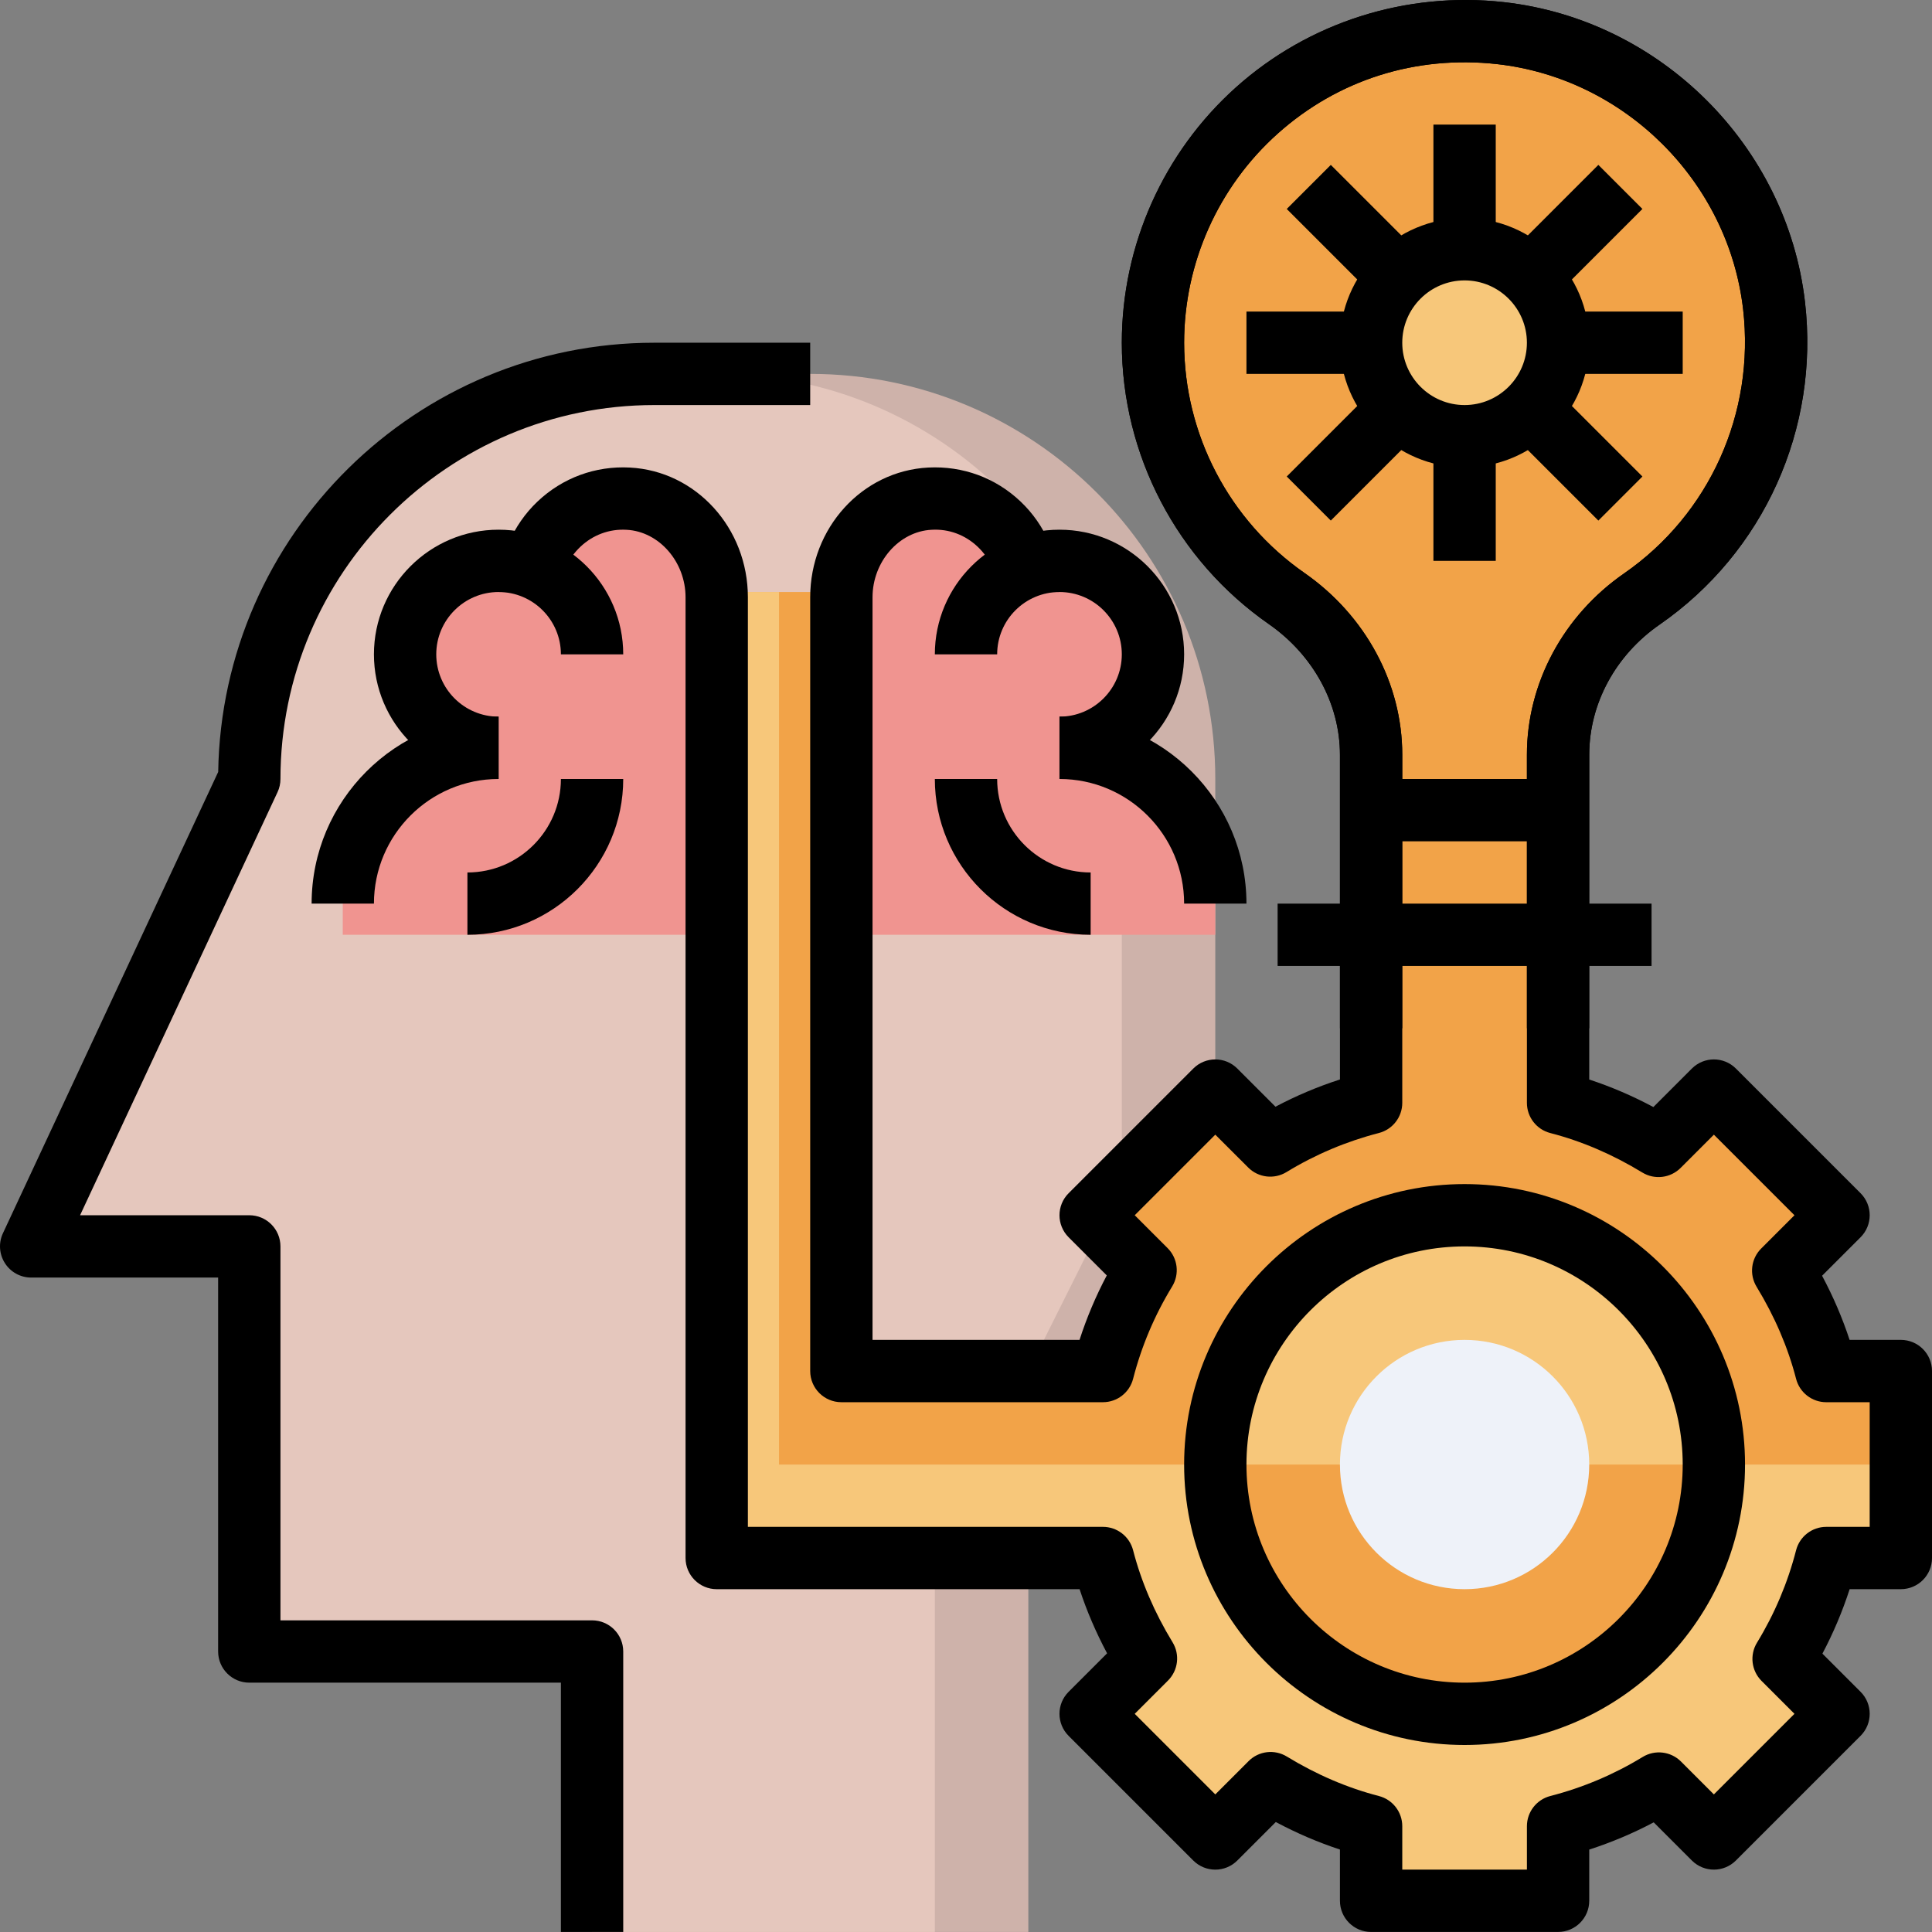 <svg height="496pt" viewBox="0 0 496 496" width="496pt" xmlns="http://www.w3.org/2000/svg"><rect x="0" y="0" width="496" height="496" fill="#808080" stroke="none"/><path d="m152 495.988v-72h-88v-104h-56l56-120c0-57.441 46.559-104 104-104h40c57.441 0 104 46.559 104 104v104l-48 96v96" fill="#ceb2aa"/><path d="m288 303.988v-104c0-57.441-46.559-104-104-104h-16c-57.441 0-104 46.559-104 104l-56 120h56v104h88v72h88v-96zm0 0" fill="#e5c7bd"/><path d="m400 271.988v-78.234c0-16.094 8.281-30.805 21.512-39.973 23.242-16.105 37.535-44.195 33.938-75.328-4.211-36.41-33.855-65.906-70.281-69.953-48.289-5.367-89.168 32.289-89.168 79.488 0 27.207 13.586 51.23 34.328 65.68 13.273 9.238 21.672 23.926 21.672 40.098v78.223" fill="#f2a348"/><path d="m400 87.988c0 13.254-10.746 24-24 24s-24-10.746-24-24c0-13.254 10.746-24 24-24s24 10.746 24 24zm0 0" fill="#f7c77a"/><path d="m184 151.988v248h99.145c2.383 9.238 6.207 17.863 11.047 25.801l-14.191 14.199 32 32 14.199-14.199c7.938 4.84 16.562 8.664 25.801 11.047v19.152h48v-19.145c9.258-2.383 17.945-6.098 25.895-10.953l14.105 14.098 32-32-14.105-14.105c4.859-7.949 8.57-16.648 10.953-25.895h19.152v-48h-19.145c-2.383-9.242-6.207-17.863-11.047-25.801l14.191-14.199-32-32-14.199 14.199c-7.938-4.84-16.562-8.664-25.801-11.047v-19.152h-48v19.145c-9.254 2.383-17.945 6.094-25.895 10.949l-14.105-14.094-32 32 14.105 14.102c-4.855 7.953-8.57 16.648-10.953 25.898h-67.152v-200" fill="#f2a348"/><g fill="#f7c77a"><path d="m184 151.988h16v248h-16zm0 0"/><path d="m184 375.988v24h99.145c2.383 9.238 6.207 17.863 11.047 25.801l-14.191 14.199 32 32 14.199-14.199c7.938 4.84 16.562 8.664 25.801 11.047v19.152h48v-19.145c9.258-2.383 17.945-6.098 25.895-10.953l14.105 14.098 32-32-14.105-14.105c4.859-7.949 8.57-16.648 10.953-25.895h19.152v-24zm0 0"/><path d="m440 375.988c0 35.344-28.652 64-64 64s-64-28.656-64-64c0-35.348 28.652-64 64-64s64 28.652 64 64zm0 0"/></g><path d="m440 375.988c0 35.344-28.656 64-64 64s-64-28.656-64-64" fill="#f2a348"/><path d="m408 375.988c0 17.672-14.328 32-32 32s-32-14.328-32-32 14.328-32 32-32 32 14.328 32 32zm0 0" fill="#eef2f9"/><path d="m184 239.988v-86.641c0-12.992-9.727-24.648-22.711-25.328-11.633-.609-21.578 7.062-24.449 17.656v-.008c-2.734-1.082-5.719-1.68-8.84-1.68-13.254 0-24 10.742-24 24 0 13.254 10.746 24 24 24-22.086 0-40 17.91-40 40v8" fill="#f09490"/><path d="m216 239.988v-86.641c0-12.992 9.727-24.648 22.711-25.328 11.633-.609 21.578 7.062 24.449 17.656v-.008c2.734-1.082 5.719-1.68 8.84-1.68 13.258 0 24 10.742 24 24 0 13.254-10.742 24-24 24 22.09 0 40 17.91 40 40v8" fill="#f09490"/><path d="m160 495.988h-16v-64h-80c-4.414 0-8-3.586-8-8v-96h-48c-2.734 0-5.281-1.395-6.742-3.703-1.473-2.305-1.664-5.203-.504-7.68l55.262-118.426c.969-60.93 50.832-110.191 111.984-110.191h40v16h-40c-52.938 0-96 43.062-96 96 0 1.168-.254 2.328-.75 3.383l-50.691 108.617h43.441c4.418 0 8 3.582 8 8v96h80c4.418 0 8 3.582 8 8zm0 0"/><path d="m280 239.988c-22.055 0-40-17.945-40-40h16c0 13.23 10.77 24 24 24zm0 0"/><path d="m120 239.988v-16c13.23 0 24-10.77 24-24h16c0 22.055-17.945 40-40 40zm0 0"/><path d="m128 199.988c-17.648 0-32-14.352-32-32 0-17.648 14.352-32 32-32s32 14.352 32 32h-16c0-8.824-7.176-16-16-16s-16 7.176-16 16 7.176 16 16 16zm0 0"/><path d="m96 231.988h-16c0-26.473 21.527-48 48-48v16c-17.648 0-32 14.352-32 32zm0 0"/><path d="m272 199.988v-16c8.824 0 16-7.176 16-16s-7.176-16-16-16-16 7.176-16 16h-16c0-17.648 14.352-32 32-32s32 14.352 32 32c0 17.648-14.352 32-32 32zm0 0"/><path d="m320 231.988h-16c0-17.648-14.352-32-32-32v-16c26.473 0 48 21.527 48 48zm0 0"/><path d="m376 447.988c-39.695 0-72-32.305-72-72 0-39.695 32.305-72 72-72s72 32.305 72 72c0 39.695-32.305 72-72 72zm0-128c-30.879 0-56 25.121-56 56 0 30.879 25.121 56 56 56s56-25.121 56-56c0-30.879-25.121-56-56-56zm0 0"/><path d="m400 495.988h-48c-4.414 0-8-3.586-8-8v-13.16c-5.582-1.832-11.086-4.191-16.465-7.062l-9.879 9.879c-3.129 3.129-8.184 3.129-11.312 0l-32-32c-3.129-3.129-3.129-8.184 0-11.312l9.879-9.879c-2.863-5.371-5.23-10.875-7.062-16.465h-93.16c-4.414 0-8-3.586-8-8v-246.641c0-9.121-6.785-16.895-15.129-17.336-4.445-.266-8.664 1.32-11.879 4.367-3.215 3.047-4.992 7.176-4.992 11.609h-16c0-8.738 3.641-17.199 9.977-23.215 6.434-6.105 14.879-9.211 23.727-8.738 16.992.887 30.297 15.52 30.297 33.312v238.641h91.152c3.648 0 6.832 2.473 7.742 6 2.082 8.062 5.488 16.008 10.137 23.633 1.922 3.152 1.441 7.207-1.176 9.824l-8.543 8.543 20.688 20.688 8.543-8.543c2.602-2.617 6.664-3.105 9.824-1.176 7.625 4.648 15.57 8.055 23.633 10.133 3.527.914 6 4.098 6 7.746v11.152h32v-11.152c0-3.648 2.473-6.832 6-7.746 8.367-2.156 16.344-5.527 23.727-10.031 3.152-1.926 7.219-1.43 9.824 1.168l8.449 8.449 20.688-20.688-8.449-8.449c-2.613-2.617-3.094-6.672-1.168-9.824 4.508-7.375 7.883-15.359 10.035-23.727.91-3.527 4.094-6 7.742-6h11.152v-32h-11.152c-3.648 0-6.832-2.473-7.742-6-2.082-8.066-5.488-16.008-10.137-23.633-1.922-3.152-1.441-7.207 1.176-9.824l8.543-8.543-20.688-20.688-8.543 8.543c-2.617 2.609-6.672 3.098-9.824 1.176-7.625-4.648-15.57-8.055-23.633-10.137-3.527-.91-6-4.094-6-7.742v-89.387c0-18.316 9.328-35.719 24.961-46.551 21.918-15.184 33.625-41.176 30.543-67.832-3.801-32.809-30.383-59.27-63.223-62.918-20.832-2.289-40.816 4.031-56.281 17.871-15.246 13.648-24 33.207-24 53.664 0 23.535 11.551 45.641 30.902 59.113 15.715 10.941 25.098 28.391 25.098 46.664v89.367c0 3.648-2.473 6.832-6 7.742-8.367 2.16-16.352 5.527-23.719 10.031-3.16 1.93-7.219 1.449-9.832-1.168l-8.449-8.438-20.688 20.688 8.449 8.449c2.613 2.613 3.094 6.672 1.168 9.832-4.504 7.367-7.883 15.352-10.035 23.719-.91 3.527-4.094 6-7.742 6h-67.152c-4.414 0-8-3.586-8-8v-198.641c0-17.793 13.305-32.426 30.297-33.312 8.91-.457 17.305 2.641 23.727 8.738 6.336 6.016 9.977 14.477 9.977 23.215h-16c0-4.434-1.777-8.562-4.992-11.609-3.215-3.047-7.391-4.641-11.879-4.367-8.344.441-15.129 8.215-15.129 17.336v190.641h53.145c1.848-5.711 4.184-11.25 6.992-16.551l-9.793-9.793c-3.129-3.129-3.129-8.184 0-11.312l32-32c3.129-3.129 8.184-3.129 11.312 0l9.793 9.793c5.305-2.809 10.832-5.145 16.551-6.992v-83.359c0-13.043-6.824-25.578-18.238-33.531-23.641-16.469-37.762-43.477-37.762-72.254 0-25 10.688-48.906 29.336-65.594 18.625-16.664 43.664-24.641 68.711-21.848 40.176 4.465 72.707 36.84 77.344 76.984 3.762 32.527-10.543 64.266-37.328 82.824-11.309 7.832-18.062 20.32-18.062 33.398v83.395c5.586 1.832 11.09 4.191 16.465 7.062l9.879-9.879c3.129-3.129 8.184-3.129 11.312 0l32 32c3.129 3.129 3.129 8.184 0 11.312l-9.879 9.879c2.863 5.367 5.23 10.871 7.062 16.465h13.16c4.418 0 8 3.582 8 8v48c0 4.414-3.582 8-8 8h-13.145c-1.848 5.711-4.184 11.246-6.992 16.551l9.793 9.793c3.129 3.129 3.129 8.184 0 11.312l-32 32c-3.129 3.129-8.184 3.129-11.312 0l-9.793-9.793c-5.301 2.809-10.84 5.145-16.551 6.992v13.145c0 4.414-3.582 8-8 8zm0 0"/><path d="m328 231.988h96v16h-96zm0 0"/><path d="m352 199.988h48v16h-48zm0 0"/><path d="m376 119.988c-17.648 0-32-14.352-32-32 0-17.648 14.352-32 32-32s32 14.352 32 32c0 17.648-14.352 32-32 32zm0-48c-8.824 0-16 7.176-16 16s7.176 16 16 16 16-7.176 16-16-7.176-16-16-16zm0 0"/><path d="m368 31.988h16v32h-16zm0 0"/><path d="m330.344 53.648 11.312-11.312 24 24-11.312 11.312zm0 0"/><path d="m386.344 66.332 24-24.004 11.312 11.316-24 24zm0 0"/><path d="m320 79.988h32v16h-32zm0 0"/><path d="m400 79.988h32v16h-32zm0 0"/><path d="m368 111.988h16v32h-16zm0 0"/><path d="m330.344 122.332 24-24.004 11.312 11.312-24 24.004zm0 0"/><path d="m386.34 109.648 11.316-11.312 24 24-11.312 11.312zm0 0"/><path d="m408 263.988h-16v-70.234c0-18.316 9.328-35.719 24.961-46.551 21.918-15.184 33.625-41.176 30.543-67.832-3.801-32.809-30.383-59.27-63.223-62.918-20.832-2.289-40.816 4.031-56.281 17.871-15.246 13.648-24 33.207-24 53.664 0 23.535 11.551 45.641 30.902 59.113 15.715 10.941 25.098 28.391 25.098 46.664v70.223h-16v-70.223c0-13.043-6.824-25.578-18.238-33.531-23.641-16.461-37.762-43.469-37.762-72.246 0-25 10.688-48.906 29.336-65.594 18.625-16.664 43.664-24.641 68.711-21.848 40.176 4.465 72.707 36.84 77.344 76.984 3.762 32.527-10.543 64.266-37.328 82.824-11.309 7.832-18.062 20.32-18.062 33.398zm0 0"/></svg>